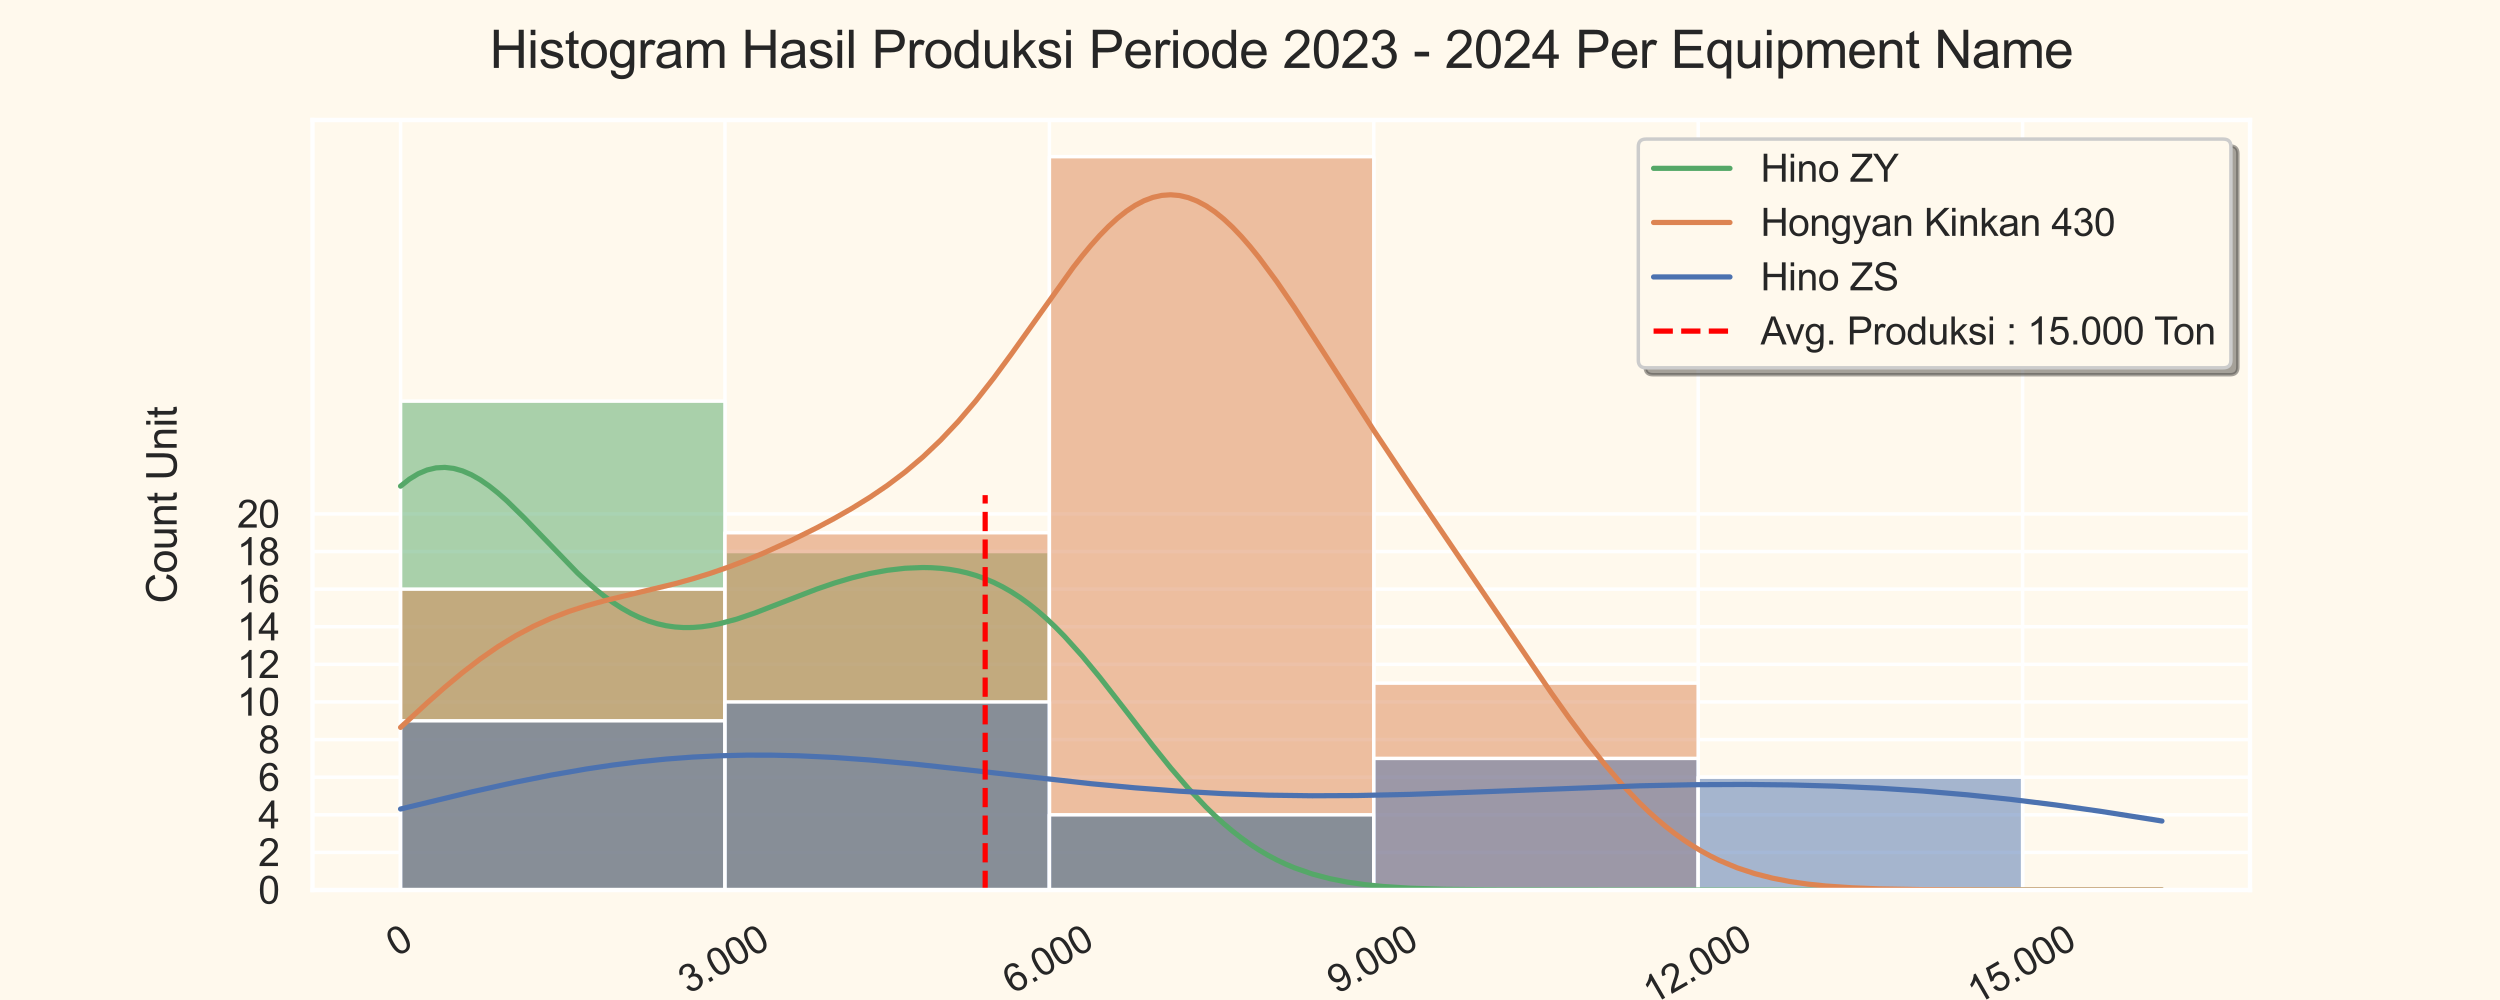 <?xml version="1.0" encoding="utf-8" standalone="no"?>
<!DOCTYPE svg PUBLIC "-//W3C//DTD SVG 1.1//EN"
  "http://www.w3.org/Graphics/SVG/1.1/DTD/svg11.dtd">
<svg xmlns:xlink="http://www.w3.org/1999/xlink" width="720pt" height="288pt" viewBox="0 0 720 288" xmlns="http://www.w3.org/2000/svg" version="1.1">
 <defs>
  <style type="text/css">*{stroke-linejoin: round; stroke-linecap: butt}</style>
 </defs>
 <g id="figure_1">
  <g id="patch_1">
   <path d="M 0 288 
L 720 288 
L 720 0 
L 0 0 
z
" style="fill: #fff9ed"/>
  </g>
  <g id="axes_1">
   <g id="patch_2">
    <path d="M 90 256.32 
L 648 256.32 
L 648 34.56 
L 90 34.56 
z
" style="fill: #fff9ed"/>
   </g>
   <g id="matplotlib.axis_1">
    <g id="xtick_1">
     <g id="line2d_1">
      <path d="M 115.364 256.32 
L 115.364 34.56 
" clip-path="url(#pfd3a9d203e)" style="fill: none; stroke: #ffffff; stroke-linecap: round"/>
     </g>
     <g id="text_1">
      <!-- 0 -->
      <g style="fill: #262626" transform="translate(114.137 275.697) rotate(-30) scale(0.11 -0.11)">
       <defs>
        <path id="ArialMT-30" d="M 266 2259 
Q 266 3072 433 3567 
Q 600 4063 929 4331 
Q 1259 4600 1759 4600 
Q 2128 4600 2406 4451 
Q 2684 4303 2865 4023 
Q 3047 3744 3150 3342 
Q 3253 2941 3253 2259 
Q 3253 1453 3087 958 
Q 2922 463 2592 192 
Q 2263 -78 1759 -78 
Q 1097 -78 719 397 
Q 266 969 266 2259 
z
M 844 2259 
Q 844 1131 1108 757 
Q 1372 384 1759 384 
Q 2147 384 2411 759 
Q 2675 1134 2675 2259 
Q 2675 3391 2411 3762 
Q 2147 4134 1753 4134 
Q 1366 4134 1134 3806 
Q 844 3388 844 2259 
z
" transform="scale(0.016)"/>
       </defs>
       <use xlink:href="#ArialMT-30"/>
      </g>
     </g>
    </g>
    <g id="xtick_2">
     <g id="line2d_2">
      <path d="M 208.793 256.32 
L 208.793 34.56 
" clip-path="url(#pfd3a9d203e)" style="fill: none; stroke: #ffffff; stroke-linecap: round"/>
     </g>
     <g id="text_2">
      <!-- 3.000 -->
      <g style="fill: #262626" transform="translate(198.296 286.401) rotate(-30) scale(0.11 -0.11)">
       <defs>
        <path id="ArialMT-33" d="M 269 1209 
L 831 1284 
Q 928 806 1161 595 
Q 1394 384 1728 384 
Q 2125 384 2398 659 
Q 2672 934 2672 1341 
Q 2672 1728 2419 1979 
Q 2166 2231 1775 2231 
Q 1616 2231 1378 2169 
L 1441 2663 
Q 1497 2656 1531 2656 
Q 1891 2656 2178 2843 
Q 2466 3031 2466 3422 
Q 2466 3731 2256 3934 
Q 2047 4138 1716 4138 
Q 1388 4138 1169 3931 
Q 950 3725 888 3313 
L 325 3413 
Q 428 3978 793 4289 
Q 1159 4600 1703 4600 
Q 2078 4600 2393 4439 
Q 2709 4278 2876 4000 
Q 3044 3722 3044 3409 
Q 3044 3113 2884 2869 
Q 2725 2625 2413 2481 
Q 2819 2388 3044 2092 
Q 3269 1797 3269 1353 
Q 3269 753 2831 336 
Q 2394 -81 1725 -81 
Q 1122 -81 723 278 
Q 325 638 269 1209 
z
" transform="scale(0.016)"/>
        <path id="ArialMT-2e" d="M 581 0 
L 581 641 
L 1222 641 
L 1222 0 
L 581 0 
z
" transform="scale(0.016)"/>
       </defs>
       <use xlink:href="#ArialMT-33"/>
       <use xlink:href="#ArialMT-2e" x="55.615"/>
       <use xlink:href="#ArialMT-30" x="83.398"/>
       <use xlink:href="#ArialMT-30" x="139.014"/>
       <use xlink:href="#ArialMT-30" x="194.629"/>
      </g>
     </g>
    </g>
    <g id="xtick_3">
     <g id="line2d_3">
      <path d="M 302.222 256.32 
L 302.222 34.56 
" clip-path="url(#pfd3a9d203e)" style="fill: none; stroke: #ffffff; stroke-linecap: round"/>
     </g>
     <g id="text_3">
      <!-- 6.000 -->
      <g style="fill: #262626" transform="translate(291.725 286.401) rotate(-30) scale(0.11 -0.11)">
       <defs>
        <path id="ArialMT-36" d="M 3184 3459 
L 2625 3416 
Q 2550 3747 2413 3897 
Q 2184 4138 1850 4138 
Q 1581 4138 1378 3988 
Q 1113 3794 959 3422 
Q 806 3050 800 2363 
Q 1003 2672 1297 2822 
Q 1591 2972 1913 2972 
Q 2475 2972 2870 2558 
Q 3266 2144 3266 1488 
Q 3266 1056 3080 686 
Q 2894 316 2569 119 
Q 2244 -78 1831 -78 
Q 1128 -78 684 439 
Q 241 956 241 2144 
Q 241 3472 731 4075 
Q 1159 4600 1884 4600 
Q 2425 4600 2770 4297 
Q 3116 3994 3184 3459 
z
M 888 1484 
Q 888 1194 1011 928 
Q 1134 663 1356 523 
Q 1578 384 1822 384 
Q 2178 384 2434 671 
Q 2691 959 2691 1453 
Q 2691 1928 2437 2201 
Q 2184 2475 1800 2475 
Q 1419 2475 1153 2201 
Q 888 1928 888 1484 
z
" transform="scale(0.016)"/>
       </defs>
       <use xlink:href="#ArialMT-36"/>
       <use xlink:href="#ArialMT-2e" x="55.615"/>
       <use xlink:href="#ArialMT-30" x="83.398"/>
       <use xlink:href="#ArialMT-30" x="139.014"/>
       <use xlink:href="#ArialMT-30" x="194.629"/>
      </g>
     </g>
    </g>
    <g id="xtick_4">
     <g id="line2d_4">
      <path d="M 395.65 256.32 
L 395.65 34.56 
" clip-path="url(#pfd3a9d203e)" style="fill: none; stroke: #ffffff; stroke-linecap: round"/>
     </g>
     <g id="text_4">
      <!-- 9.000 -->
      <g style="fill: #262626" transform="translate(385.154 286.401) rotate(-30) scale(0.11 -0.11)">
       <defs>
        <path id="ArialMT-39" d="M 350 1059 
L 891 1109 
Q 959 728 1153 556 
Q 1347 384 1650 384 
Q 1909 384 2104 503 
Q 2300 622 2425 820 
Q 2550 1019 2634 1356 
Q 2719 1694 2719 2044 
Q 2719 2081 2716 2156 
Q 2547 1888 2255 1720 
Q 1963 1553 1622 1553 
Q 1053 1553 659 1965 
Q 266 2378 266 3053 
Q 266 3750 677 4175 
Q 1088 4600 1706 4600 
Q 2153 4600 2523 4359 
Q 2894 4119 3086 3673 
Q 3278 3228 3278 2384 
Q 3278 1506 3087 986 
Q 2897 466 2520 194 
Q 2144 -78 1638 -78 
Q 1100 -78 759 220 
Q 419 519 350 1059 
z
M 2653 3081 
Q 2653 3566 2395 3850 
Q 2138 4134 1775 4134 
Q 1400 4134 1122 3828 
Q 844 3522 844 3034 
Q 844 2597 1108 2323 
Q 1372 2050 1759 2050 
Q 2150 2050 2401 2323 
Q 2653 2597 2653 3081 
z
" transform="scale(0.016)"/>
       </defs>
       <use xlink:href="#ArialMT-39"/>
       <use xlink:href="#ArialMT-2e" x="55.615"/>
       <use xlink:href="#ArialMT-30" x="83.398"/>
       <use xlink:href="#ArialMT-30" x="139.014"/>
       <use xlink:href="#ArialMT-30" x="194.629"/>
      </g>
     </g>
    </g>
    <g id="xtick_5">
     <g id="line2d_5">
      <path d="M 489.079 256.32 
L 489.079 34.56 
" clip-path="url(#pfd3a9d203e)" style="fill: none; stroke: #ffffff; stroke-linecap: round"/>
     </g>
     <g id="text_5">
      <!-- 12.000 -->
      <g style="fill: #262626" transform="translate(475.934 289.459) rotate(-30) scale(0.11 -0.11)">
       <defs>
        <path id="ArialMT-31" d="M 2384 0 
L 1822 0 
L 1822 3584 
Q 1619 3391 1289 3197 
Q 959 3003 697 2906 
L 697 3450 
Q 1169 3672 1522 3987 
Q 1875 4303 2022 4600 
L 2384 4600 
L 2384 0 
z
" transform="scale(0.016)"/>
        <path id="ArialMT-32" d="M 3222 541 
L 3222 0 
L 194 0 
Q 188 203 259 391 
Q 375 700 629 1000 
Q 884 1300 1366 1694 
Q 2113 2306 2375 2664 
Q 2638 3022 2638 3341 
Q 2638 3675 2398 3904 
Q 2159 4134 1775 4134 
Q 1369 4134 1125 3890 
Q 881 3647 878 3216 
L 300 3275 
Q 359 3922 746 4261 
Q 1134 4600 1788 4600 
Q 2447 4600 2831 4234 
Q 3216 3869 3216 3328 
Q 3216 3053 3103 2787 
Q 2991 2522 2730 2228 
Q 2469 1934 1863 1422 
Q 1356 997 1212 845 
Q 1069 694 975 541 
L 3222 541 
z
" transform="scale(0.016)"/>
       </defs>
       <use xlink:href="#ArialMT-31"/>
       <use xlink:href="#ArialMT-32" x="55.615"/>
       <use xlink:href="#ArialMT-2e" x="111.23"/>
       <use xlink:href="#ArialMT-30" x="139.014"/>
       <use xlink:href="#ArialMT-30" x="194.629"/>
       <use xlink:href="#ArialMT-30" x="250.244"/>
      </g>
     </g>
    </g>
    <g id="xtick_6">
     <g id="line2d_6">
      <path d="M 582.508 256.32 
L 582.508 34.56 
" clip-path="url(#pfd3a9d203e)" style="fill: none; stroke: #ffffff; stroke-linecap: round"/>
     </g>
     <g id="text_6">
      <!-- 15.000 -->
      <g style="fill: #262626" transform="translate(569.363 289.459) rotate(-30) scale(0.11 -0.11)">
       <defs>
        <path id="ArialMT-35" d="M 266 1200 
L 856 1250 
Q 922 819 1161 601 
Q 1400 384 1738 384 
Q 2144 384 2425 690 
Q 2706 997 2706 1503 
Q 2706 1984 2436 2262 
Q 2166 2541 1728 2541 
Q 1456 2541 1237 2417 
Q 1019 2294 894 2097 
L 366 2166 
L 809 4519 
L 3088 4519 
L 3088 3981 
L 1259 3981 
L 1013 2750 
Q 1425 3038 1878 3038 
Q 2478 3038 2890 2622 
Q 3303 2206 3303 1553 
Q 3303 931 2941 478 
Q 2500 -78 1738 -78 
Q 1113 -78 717 272 
Q 322 622 266 1200 
z
" transform="scale(0.016)"/>
       </defs>
       <use xlink:href="#ArialMT-31"/>
       <use xlink:href="#ArialMT-35" x="55.615"/>
       <use xlink:href="#ArialMT-2e" x="111.23"/>
       <use xlink:href="#ArialMT-30" x="139.014"/>
       <use xlink:href="#ArialMT-30" x="194.629"/>
       <use xlink:href="#ArialMT-30" x="250.244"/>
      </g>
     </g>
    </g>
    <g id="text_7">
     <!-- Hasil Produksi (Ton) -->
     <g style="fill: #262626" transform="translate(315.322 315.088) scale(0.12 -0.12)">
      <defs>
       <path id="ArialMT-48" d="M 513 0 
L 513 4581 
L 1119 4581 
L 1119 2700 
L 3500 2700 
L 3500 4581 
L 4106 4581 
L 4106 0 
L 3500 0 
L 3500 2159 
L 1119 2159 
L 1119 0 
L 513 0 
z
" transform="scale(0.016)"/>
       <path id="ArialMT-61" d="M 2588 409 
Q 2275 144 1986 34 
Q 1697 -75 1366 -75 
Q 819 -75 525 192 
Q 231 459 231 875 
Q 231 1119 342 1320 
Q 453 1522 633 1644 
Q 813 1766 1038 1828 
Q 1203 1872 1538 1913 
Q 2219 1994 2541 2106 
Q 2544 2222 2544 2253 
Q 2544 2597 2384 2738 
Q 2169 2928 1744 2928 
Q 1347 2928 1158 2789 
Q 969 2650 878 2297 
L 328 2372 
Q 403 2725 575 2942 
Q 747 3159 1072 3276 
Q 1397 3394 1825 3394 
Q 2250 3394 2515 3294 
Q 2781 3194 2906 3042 
Q 3031 2891 3081 2659 
Q 3109 2516 3109 2141 
L 3109 1391 
Q 3109 606 3145 398 
Q 3181 191 3288 0 
L 2700 0 
Q 2613 175 2588 409 
z
M 2541 1666 
Q 2234 1541 1622 1453 
Q 1275 1403 1131 1340 
Q 988 1278 909 1158 
Q 831 1038 831 891 
Q 831 666 1001 516 
Q 1172 366 1500 366 
Q 1825 366 2078 508 
Q 2331 650 2450 897 
Q 2541 1088 2541 1459 
L 2541 1666 
z
" transform="scale(0.016)"/>
       <path id="ArialMT-73" d="M 197 991 
L 753 1078 
Q 800 744 1014 566 
Q 1228 388 1613 388 
Q 2000 388 2187 545 
Q 2375 703 2375 916 
Q 2375 1106 2209 1216 
Q 2094 1291 1634 1406 
Q 1016 1563 777 1677 
Q 538 1791 414 1992 
Q 291 2194 291 2438 
Q 291 2659 392 2848 
Q 494 3038 669 3163 
Q 800 3259 1026 3326 
Q 1253 3394 1513 3394 
Q 1903 3394 2198 3281 
Q 2494 3169 2634 2976 
Q 2775 2784 2828 2463 
L 2278 2388 
Q 2241 2644 2061 2787 
Q 1881 2931 1553 2931 
Q 1166 2931 1000 2803 
Q 834 2675 834 2503 
Q 834 2394 903 2306 
Q 972 2216 1119 2156 
Q 1203 2125 1616 2013 
Q 2213 1853 2448 1751 
Q 2684 1650 2818 1456 
Q 2953 1263 2953 975 
Q 2953 694 2789 445 
Q 2625 197 2315 61 
Q 2006 -75 1616 -75 
Q 969 -75 630 194 
Q 291 463 197 991 
z
" transform="scale(0.016)"/>
       <path id="ArialMT-69" d="M 425 3934 
L 425 4581 
L 988 4581 
L 988 3934 
L 425 3934 
z
M 425 0 
L 425 3319 
L 988 3319 
L 988 0 
L 425 0 
z
" transform="scale(0.016)"/>
       <path id="ArialMT-6c" d="M 409 0 
L 409 4581 
L 972 4581 
L 972 0 
L 409 0 
z
" transform="scale(0.016)"/>
       <path id="ArialMT-20" transform="scale(0.016)"/>
       <path id="ArialMT-50" d="M 494 0 
L 494 4581 
L 2222 4581 
Q 2678 4581 2919 4538 
Q 3256 4481 3484 4323 
Q 3713 4166 3852 3881 
Q 3991 3597 3991 3256 
Q 3991 2672 3619 2267 
Q 3247 1863 2275 1863 
L 1100 1863 
L 1100 0 
L 494 0 
z
M 1100 2403 
L 2284 2403 
Q 2872 2403 3119 2622 
Q 3366 2841 3366 3238 
Q 3366 3525 3220 3729 
Q 3075 3934 2838 4000 
Q 2684 4041 2272 4041 
L 1100 4041 
L 1100 2403 
z
" transform="scale(0.016)"/>
       <path id="ArialMT-72" d="M 416 0 
L 416 3319 
L 922 3319 
L 922 2816 
Q 1116 3169 1280 3281 
Q 1444 3394 1641 3394 
Q 1925 3394 2219 3213 
L 2025 2691 
Q 1819 2813 1613 2813 
Q 1428 2813 1281 2702 
Q 1134 2591 1072 2394 
Q 978 2094 978 1738 
L 978 0 
L 416 0 
z
" transform="scale(0.016)"/>
       <path id="ArialMT-6f" d="M 213 1659 
Q 213 2581 725 3025 
Q 1153 3394 1769 3394 
Q 2453 3394 2887 2945 
Q 3322 2497 3322 1706 
Q 3322 1066 3130 698 
Q 2938 331 2570 128 
Q 2203 -75 1769 -75 
Q 1072 -75 642 372 
Q 213 819 213 1659 
z
M 791 1659 
Q 791 1022 1069 705 
Q 1347 388 1769 388 
Q 2188 388 2466 706 
Q 2744 1025 2744 1678 
Q 2744 2294 2464 2611 
Q 2184 2928 1769 2928 
Q 1347 2928 1069 2612 
Q 791 2297 791 1659 
z
" transform="scale(0.016)"/>
       <path id="ArialMT-64" d="M 2575 0 
L 2575 419 
Q 2259 -75 1647 -75 
Q 1250 -75 917 144 
Q 584 363 401 755 
Q 219 1147 219 1656 
Q 219 2153 384 2558 
Q 550 2963 881 3178 
Q 1213 3394 1622 3394 
Q 1922 3394 2156 3267 
Q 2391 3141 2538 2938 
L 2538 4581 
L 3097 4581 
L 3097 0 
L 2575 0 
z
M 797 1656 
Q 797 1019 1065 703 
Q 1334 388 1700 388 
Q 2069 388 2326 689 
Q 2584 991 2584 1609 
Q 2584 2291 2321 2609 
Q 2059 2928 1675 2928 
Q 1300 2928 1048 2622 
Q 797 2316 797 1656 
z
" transform="scale(0.016)"/>
       <path id="ArialMT-75" d="M 2597 0 
L 2597 488 
Q 2209 -75 1544 -75 
Q 1250 -75 995 37 
Q 741 150 617 320 
Q 494 491 444 738 
Q 409 903 409 1263 
L 409 3319 
L 972 3319 
L 972 1478 
Q 972 1038 1006 884 
Q 1059 663 1231 536 
Q 1403 409 1656 409 
Q 1909 409 2131 539 
Q 2353 669 2445 892 
Q 2538 1116 2538 1541 
L 2538 3319 
L 3100 3319 
L 3100 0 
L 2597 0 
z
" transform="scale(0.016)"/>
       <path id="ArialMT-6b" d="M 425 0 
L 425 4581 
L 988 4581 
L 988 1969 
L 2319 3319 
L 3047 3319 
L 1778 2088 
L 3175 0 
L 2481 0 
L 1384 1697 
L 988 1316 
L 988 0 
L 425 0 
z
" transform="scale(0.016)"/>
       <path id="ArialMT-28" d="M 1497 -1347 
Q 1031 -759 709 28 
Q 388 816 388 1659 
Q 388 2403 628 3084 
Q 909 3875 1497 4659 
L 1900 4659 
Q 1522 4009 1400 3731 
Q 1209 3300 1100 2831 
Q 966 2247 966 1656 
Q 966 153 1900 -1347 
L 1497 -1347 
z
" transform="scale(0.016)"/>
       <path id="ArialMT-54" d="M 1659 0 
L 1659 4041 
L 150 4041 
L 150 4581 
L 3781 4581 
L 3781 4041 
L 2266 4041 
L 2266 0 
L 1659 0 
z
" transform="scale(0.016)"/>
       <path id="ArialMT-6e" d="M 422 0 
L 422 3319 
L 928 3319 
L 928 2847 
Q 1294 3394 1984 3394 
Q 2284 3394 2536 3286 
Q 2788 3178 2913 3003 
Q 3038 2828 3088 2588 
Q 3119 2431 3119 2041 
L 3119 0 
L 2556 0 
L 2556 2019 
Q 2556 2363 2490 2533 
Q 2425 2703 2258 2804 
Q 2091 2906 1866 2906 
Q 1506 2906 1245 2678 
Q 984 2450 984 1813 
L 984 0 
L 422 0 
z
" transform="scale(0.016)"/>
       <path id="ArialMT-29" d="M 791 -1347 
L 388 -1347 
Q 1322 153 1322 1656 
Q 1322 2244 1188 2822 
Q 1081 3291 891 3722 
Q 769 4003 388 4659 
L 791 4659 
Q 1378 3875 1659 3084 
Q 1900 2403 1900 1659 
Q 1900 816 1576 28 
Q 1253 -759 791 -1347 
z
" transform="scale(0.016)"/>
      </defs>
      <use xlink:href="#ArialMT-48"/>
      <use xlink:href="#ArialMT-61" x="72.217"/>
      <use xlink:href="#ArialMT-73" x="127.832"/>
      <use xlink:href="#ArialMT-69" x="177.832"/>
      <use xlink:href="#ArialMT-6c" x="200.049"/>
      <use xlink:href="#ArialMT-20" x="222.266"/>
      <use xlink:href="#ArialMT-50" x="250.049"/>
      <use xlink:href="#ArialMT-72" x="316.748"/>
      <use xlink:href="#ArialMT-6f" x="350.049"/>
      <use xlink:href="#ArialMT-64" x="405.664"/>
      <use xlink:href="#ArialMT-75" x="461.279"/>
      <use xlink:href="#ArialMT-6b" x="516.895"/>
      <use xlink:href="#ArialMT-73" x="566.895"/>
      <use xlink:href="#ArialMT-69" x="616.895"/>
      <use xlink:href="#ArialMT-20" x="639.111"/>
      <use xlink:href="#ArialMT-28" x="666.895"/>
      <use xlink:href="#ArialMT-54" x="700.195"/>
      <use xlink:href="#ArialMT-6f" x="750.154"/>
      <use xlink:href="#ArialMT-6e" x="805.77"/>
      <use xlink:href="#ArialMT-29" x="861.385"/>
     </g>
    </g>
   </g>
   <g id="matplotlib.axis_2">
    <g id="ytick_1">
     <g id="line2d_7">
      <path d="M 90 256.32 
L 648 256.32 
" clip-path="url(#pfd3a9d203e)" style="fill: none; stroke: #ffffff; stroke-linecap: round"/>
     </g>
     <g id="text_8">
      <!-- 0 -->
      <g style="fill: #262626" transform="translate(74.383 260.257) scale(0.11 -0.11)">
       <use xlink:href="#ArialMT-30"/>
      </g>
     </g>
    </g>
    <g id="ytick_2">
     <g id="line2d_8">
      <path d="M 90 245.489 
L 648 245.489 
" clip-path="url(#pfd3a9d203e)" style="fill: none; stroke: #ffffff; stroke-linecap: round"/>
     </g>
     <g id="text_9">
      <!-- 2 -->
      <g style="fill: #262626" transform="translate(74.383 249.426) scale(0.11 -0.11)">
       <use xlink:href="#ArialMT-32"/>
      </g>
     </g>
    </g>
    <g id="ytick_3">
     <g id="line2d_9">
      <path d="M 90 234.658 
L 648 234.658 
" clip-path="url(#pfd3a9d203e)" style="fill: none; stroke: #ffffff; stroke-linecap: round"/>
     </g>
     <g id="text_10">
      <!-- 4 -->
      <g style="fill: #262626" transform="translate(74.383 238.595) scale(0.11 -0.11)">
       <defs>
        <path id="ArialMT-34" d="M 2069 0 
L 2069 1097 
L 81 1097 
L 81 1613 
L 2172 4581 
L 2631 4581 
L 2631 1613 
L 3250 1613 
L 3250 1097 
L 2631 1097 
L 2631 0 
L 2069 0 
z
M 2069 1613 
L 2069 3678 
L 634 1613 
L 2069 1613 
z
" transform="scale(0.016)"/>
       </defs>
       <use xlink:href="#ArialMT-34"/>
      </g>
     </g>
    </g>
    <g id="ytick_4">
     <g id="line2d_10">
      <path d="M 90 223.828 
L 648 223.828 
" clip-path="url(#pfd3a9d203e)" style="fill: none; stroke: #ffffff; stroke-linecap: round"/>
     </g>
     <g id="text_11">
      <!-- 6 -->
      <g style="fill: #262626" transform="translate(74.383 227.764) scale(0.11 -0.11)">
       <use xlink:href="#ArialMT-36"/>
      </g>
     </g>
    </g>
    <g id="ytick_5">
     <g id="line2d_11">
      <path d="M 90 212.997 
L 648 212.997 
" clip-path="url(#pfd3a9d203e)" style="fill: none; stroke: #ffffff; stroke-linecap: round"/>
     </g>
     <g id="text_12">
      <!-- 8 -->
      <g style="fill: #262626" transform="translate(74.383 216.934) scale(0.11 -0.11)">
       <defs>
        <path id="ArialMT-38" d="M 1131 2484 
Q 781 2613 612 2850 
Q 444 3088 444 3419 
Q 444 3919 803 4259 
Q 1163 4600 1759 4600 
Q 2359 4600 2725 4251 
Q 3091 3903 3091 3403 
Q 3091 3084 2923 2848 
Q 2756 2613 2416 2484 
Q 2838 2347 3058 2040 
Q 3278 1734 3278 1309 
Q 3278 722 2862 322 
Q 2447 -78 1769 -78 
Q 1091 -78 675 323 
Q 259 725 259 1325 
Q 259 1772 486 2073 
Q 713 2375 1131 2484 
z
M 1019 3438 
Q 1019 3113 1228 2906 
Q 1438 2700 1772 2700 
Q 2097 2700 2305 2904 
Q 2513 3109 2513 3406 
Q 2513 3716 2298 3927 
Q 2084 4138 1766 4138 
Q 1444 4138 1231 3931 
Q 1019 3725 1019 3438 
z
M 838 1322 
Q 838 1081 952 856 
Q 1066 631 1291 507 
Q 1516 384 1775 384 
Q 2178 384 2440 643 
Q 2703 903 2703 1303 
Q 2703 1709 2433 1975 
Q 2163 2241 1756 2241 
Q 1359 2241 1098 1978 
Q 838 1716 838 1322 
z
" transform="scale(0.016)"/>
       </defs>
       <use xlink:href="#ArialMT-38"/>
      </g>
     </g>
    </g>
    <g id="ytick_6">
     <g id="line2d_12">
      <path d="M 90 202.166 
L 648 202.166 
" clip-path="url(#pfd3a9d203e)" style="fill: none; stroke: #ffffff; stroke-linecap: round"/>
     </g>
     <g id="text_13">
      <!-- 10 -->
      <g style="fill: #262626" transform="translate(68.266 206.103) scale(0.11 -0.11)">
       <use xlink:href="#ArialMT-31"/>
       <use xlink:href="#ArialMT-30" x="55.615"/>
      </g>
     </g>
    </g>
    <g id="ytick_7">
     <g id="line2d_13">
      <path d="M 90 191.335 
L 648 191.335 
" clip-path="url(#pfd3a9d203e)" style="fill: none; stroke: #ffffff; stroke-linecap: round"/>
     </g>
     <g id="text_14">
      <!-- 12 -->
      <g style="fill: #262626" transform="translate(68.266 195.272) scale(0.11 -0.11)">
       <use xlink:href="#ArialMT-31"/>
       <use xlink:href="#ArialMT-32" x="55.615"/>
      </g>
     </g>
    </g>
    <g id="ytick_8">
     <g id="line2d_14">
      <path d="M 90 180.505 
L 648 180.505 
" clip-path="url(#pfd3a9d203e)" style="fill: none; stroke: #ffffff; stroke-linecap: round"/>
     </g>
     <g id="text_15">
      <!-- 14 -->
      <g style="fill: #262626" transform="translate(68.266 184.441) scale(0.11 -0.11)">
       <use xlink:href="#ArialMT-31"/>
       <use xlink:href="#ArialMT-34" x="55.615"/>
      </g>
     </g>
    </g>
    <g id="ytick_9">
     <g id="line2d_15">
      <path d="M 90 169.674 
L 648 169.674 
" clip-path="url(#pfd3a9d203e)" style="fill: none; stroke: #ffffff; stroke-linecap: round"/>
     </g>
     <g id="text_16">
      <!-- 16 -->
      <g style="fill: #262626" transform="translate(68.266 173.611) scale(0.11 -0.11)">
       <use xlink:href="#ArialMT-31"/>
       <use xlink:href="#ArialMT-36" x="55.615"/>
      </g>
     </g>
    </g>
    <g id="ytick_10">
     <g id="line2d_16">
      <path d="M 90 158.843 
L 648 158.843 
" clip-path="url(#pfd3a9d203e)" style="fill: none; stroke: #ffffff; stroke-linecap: round"/>
     </g>
     <g id="text_17">
      <!-- 18 -->
      <g style="fill: #262626" transform="translate(68.266 162.78) scale(0.11 -0.11)">
       <use xlink:href="#ArialMT-31"/>
       <use xlink:href="#ArialMT-38" x="55.615"/>
      </g>
     </g>
    </g>
    <g id="ytick_11">
     <g id="line2d_17">
      <path d="M 90 148.012 
L 648 148.012 
" clip-path="url(#pfd3a9d203e)" style="fill: none; stroke: #ffffff; stroke-linecap: round"/>
     </g>
     <g id="text_18">
      <!-- 20 -->
      <g style="fill: #262626" transform="translate(68.266 151.949) scale(0.11 -0.11)">
       <use xlink:href="#ArialMT-32"/>
       <use xlink:href="#ArialMT-30" x="55.615"/>
      </g>
     </g>
    </g>
    <g id="text_19">
     <!-- Count Unit -->
     <g style="fill: #262626" transform="translate(50.881 173.786) rotate(-90) scale(0.12 -0.12)">
      <defs>
       <path id="ArialMT-43" d="M 3763 1606 
L 4369 1453 
Q 4178 706 3683 314 
Q 3188 -78 2472 -78 
Q 1731 -78 1267 223 
Q 803 525 561 1097 
Q 319 1669 319 2325 
Q 319 3041 592 3573 
Q 866 4106 1370 4382 
Q 1875 4659 2481 4659 
Q 3169 4659 3637 4309 
Q 4106 3959 4291 3325 
L 3694 3184 
Q 3534 3684 3231 3912 
Q 2928 4141 2469 4141 
Q 1941 4141 1586 3887 
Q 1231 3634 1087 3207 
Q 944 2781 944 2328 
Q 944 1744 1114 1308 
Q 1284 872 1643 656 
Q 2003 441 2422 441 
Q 2931 441 3284 734 
Q 3638 1028 3763 1606 
z
" transform="scale(0.016)"/>
       <path id="ArialMT-74" d="M 1650 503 
L 1731 6 
Q 1494 -44 1306 -44 
Q 1000 -44 831 53 
Q 663 150 594 308 
Q 525 466 525 972 
L 525 2881 
L 113 2881 
L 113 3319 
L 525 3319 
L 525 4141 
L 1084 4478 
L 1084 3319 
L 1650 3319 
L 1650 2881 
L 1084 2881 
L 1084 941 
Q 1084 700 1114 631 
Q 1144 563 1211 522 
Q 1278 481 1403 481 
Q 1497 481 1650 503 
z
" transform="scale(0.016)"/>
       <path id="ArialMT-55" d="M 3500 4581 
L 4106 4581 
L 4106 1934 
Q 4106 1244 3950 837 
Q 3794 431 3386 176 
Q 2978 -78 2316 -78 
Q 1672 -78 1262 144 
Q 853 366 678 786 
Q 503 1206 503 1934 
L 503 4581 
L 1109 4581 
L 1109 1938 
Q 1109 1341 1220 1058 
Q 1331 775 1601 622 
Q 1872 469 2263 469 
Q 2931 469 3215 772 
Q 3500 1075 3500 1938 
L 3500 4581 
z
" transform="scale(0.016)"/>
      </defs>
      <use xlink:href="#ArialMT-43"/>
      <use xlink:href="#ArialMT-6f" x="72.217"/>
      <use xlink:href="#ArialMT-75" x="127.832"/>
      <use xlink:href="#ArialMT-6e" x="183.447"/>
      <use xlink:href="#ArialMT-74" x="239.062"/>
      <use xlink:href="#ArialMT-20" x="266.846"/>
      <use xlink:href="#ArialMT-55" x="294.629"/>
      <use xlink:href="#ArialMT-6e" x="366.846"/>
      <use xlink:href="#ArialMT-69" x="422.461"/>
      <use xlink:href="#ArialMT-74" x="444.678"/>
     </g>
    </g>
   </g>
   <g id="patch_3">
    <path d="M 115.364 256.32 
L 208.793 256.32 
L 208.793 115.52 
L 115.364 115.52 
z
" clip-path="url(#pfd3a9d203e)" style="fill: #55a868; fill-opacity: 0.5; stroke: #ffffff; stroke-linejoin: miter"/>
   </g>
   <g id="patch_4">
    <path d="M 208.793 256.32 
L 302.222 256.32 
L 302.222 158.843 
L 208.793 158.843 
z
" clip-path="url(#pfd3a9d203e)" style="fill: #55a868; fill-opacity: 0.5; stroke: #ffffff; stroke-linejoin: miter"/>
   </g>
   <g id="patch_5">
    <path d="M 302.222 256.32 
L 395.65 256.32 
L 395.65 234.658 
L 302.222 234.658 
z
" clip-path="url(#pfd3a9d203e)" style="fill: #55a868; fill-opacity: 0.5; stroke: #ffffff; stroke-linejoin: miter"/>
   </g>
   <g id="patch_6">
    <path d="M 395.65 256.32 
L 489.079 256.32 
L 489.079 256.32 
L 395.65 256.32 
z
" clip-path="url(#pfd3a9d203e)" style="fill: #55a868; fill-opacity: 0.5; stroke: #ffffff; stroke-linejoin: miter"/>
   </g>
   <g id="patch_7">
    <path d="M 489.079 256.32 
L 582.508 256.32 
L 582.508 256.32 
L 489.079 256.32 
z
" clip-path="url(#pfd3a9d203e)" style="fill: #55a868; fill-opacity: 0.5; stroke: #ffffff; stroke-linejoin: miter"/>
   </g>
   <g id="patch_8">
    <path d="M 115.364 256.32 
L 208.793 256.32 
L 208.793 169.674 
L 115.364 169.674 
z
" clip-path="url(#pfd3a9d203e)" style="fill: #dd8452; fill-opacity: 0.5; stroke: #ffffff; stroke-linejoin: miter"/>
   </g>
   <g id="patch_9">
    <path d="M 208.793 256.32 
L 302.222 256.32 
L 302.222 153.428 
L 208.793 153.428 
z
" clip-path="url(#pfd3a9d203e)" style="fill: #dd8452; fill-opacity: 0.5; stroke: #ffffff; stroke-linejoin: miter"/>
   </g>
   <g id="patch_10">
    <path d="M 302.222 256.32 
L 395.65 256.32 
L 395.65 45.12 
L 302.222 45.12 
z
" clip-path="url(#pfd3a9d203e)" style="fill: #dd8452; fill-opacity: 0.5; stroke: #ffffff; stroke-linejoin: miter"/>
   </g>
   <g id="patch_11">
    <path d="M 395.65 256.32 
L 489.079 256.32 
L 489.079 196.751 
L 395.65 196.751 
z
" clip-path="url(#pfd3a9d203e)" style="fill: #dd8452; fill-opacity: 0.5; stroke: #ffffff; stroke-linejoin: miter"/>
   </g>
   <g id="patch_12">
    <path d="M 489.079 256.32 
L 582.508 256.32 
L 582.508 256.32 
L 489.079 256.32 
z
" clip-path="url(#pfd3a9d203e)" style="fill: #dd8452; fill-opacity: 0.5; stroke: #ffffff; stroke-linejoin: miter"/>
   </g>
   <g id="patch_13">
    <path d="M 115.364 256.32 
L 208.793 256.32 
L 208.793 207.582 
L 115.364 207.582 
z
" clip-path="url(#pfd3a9d203e)" style="fill: #4c72b0; fill-opacity: 0.5; stroke: #ffffff; stroke-linejoin: miter"/>
   </g>
   <g id="patch_14">
    <path d="M 208.793 256.32 
L 302.222 256.32 
L 302.222 202.166 
L 208.793 202.166 
z
" clip-path="url(#pfd3a9d203e)" style="fill: #4c72b0; fill-opacity: 0.5; stroke: #ffffff; stroke-linejoin: miter"/>
   </g>
   <g id="patch_15">
    <path d="M 302.222 256.32 
L 395.65 256.32 
L 395.65 234.658 
L 302.222 234.658 
z
" clip-path="url(#pfd3a9d203e)" style="fill: #4c72b0; fill-opacity: 0.5; stroke: #ffffff; stroke-linejoin: miter"/>
   </g>
   <g id="patch_16">
    <path d="M 395.65 256.32 
L 489.079 256.32 
L 489.079 218.412 
L 395.65 218.412 
z
" clip-path="url(#pfd3a9d203e)" style="fill: #4c72b0; fill-opacity: 0.5; stroke: #ffffff; stroke-linejoin: miter"/>
   </g>
   <g id="patch_17">
    <path d="M 489.079 256.32 
L 582.508 256.32 
L 582.508 223.828 
L 489.079 223.828 
z
" clip-path="url(#pfd3a9d203e)" style="fill: #4c72b0; fill-opacity: 0.5; stroke: #ffffff; stroke-linejoin: miter"/>
   </g>
   <g id="line2d_18">
    <path d="M 115.364 140.009 
L 117.913 137.983 
L 120.462 136.43 
L 123.011 135.354 
L 125.56 134.75 
L 128.109 134.607 
L 130.658 134.906 
L 133.207 135.622 
L 135.757 136.724 
L 138.306 138.176 
L 140.855 139.938 
L 143.404 141.969 
L 145.953 144.223 
L 151.051 149.219 
L 166.346 165.036 
L 168.895 167.406 
L 171.444 169.623 
L 173.993 171.667 
L 176.542 173.522 
L 179.091 175.175 
L 181.64 176.617 
L 184.19 177.842 
L 186.739 178.848 
L 189.288 179.635 
L 191.837 180.208 
L 194.386 180.572 
L 196.935 180.738 
L 199.484 180.715 
L 202.033 180.517 
L 204.582 180.158 
L 207.132 179.656 
L 212.23 178.29 
L 217.328 176.564 
L 224.975 173.615 
L 235.172 169.68 
L 240.27 167.932 
L 245.368 166.418 
L 250.466 165.178 
L 255.565 164.246 
L 260.663 163.655 
L 265.761 163.445 
L 268.31 163.499 
L 270.859 163.671 
L 273.408 163.97 
L 275.958 164.404 
L 278.507 164.986 
L 281.056 165.724 
L 283.605 166.63 
L 286.154 167.712 
L 288.703 168.978 
L 291.252 170.435 
L 293.801 172.087 
L 296.35 173.936 
L 298.899 175.98 
L 301.449 178.217 
L 303.998 180.639 
L 306.547 183.235 
L 311.645 188.898 
L 316.743 195.066 
L 324.391 204.884 
L 332.038 214.789 
L 337.136 221.122 
L 342.234 227.048 
L 347.333 232.442 
L 349.882 234.912 
L 352.431 237.222 
L 354.98 239.367 
L 357.529 241.347 
L 360.078 243.162 
L 362.627 244.816 
L 365.176 246.314 
L 367.725 247.661 
L 370.275 248.865 
L 372.824 249.935 
L 377.922 251.709 
L 383.02 253.059 
L 388.118 254.062 
L 393.217 254.789 
L 398.315 255.304 
L 405.962 255.792 
L 416.159 256.116 
L 431.453 256.278 
L 467.141 256.32 
L 622.636 256.32 
L 622.636 256.32 
" clip-path="url(#pfd3a9d203e)" style="fill: none; stroke: #55a868; stroke-width: 1.5; stroke-linecap: round"/>
   </g>
   <g id="line2d_19">
    <path d="M 115.364 209.488 
L 123.011 202.433 
L 128.109 197.935 
L 133.207 193.695 
L 138.306 189.779 
L 143.404 186.239 
L 148.502 183.105 
L 153.6 180.386 
L 158.698 178.067 
L 163.797 176.11 
L 168.895 174.46 
L 173.993 173.045 
L 181.64 171.183 
L 194.386 168.108 
L 199.484 166.697 
L 204.582 165.119 
L 209.681 163.358 
L 214.779 161.414 
L 219.877 159.297 
L 227.524 155.828 
L 235.172 152.034 
L 240.27 149.312 
L 245.368 146.4 
L 250.466 143.248 
L 255.565 139.788 
L 260.663 135.943 
L 265.761 131.636 
L 270.859 126.802 
L 275.958 121.402 
L 281.056 115.431 
L 286.154 108.932 
L 291.252 102.003 
L 309.096 76.992 
L 311.645 73.732 
L 314.194 70.653 
L 316.743 67.791 
L 319.292 65.179 
L 321.841 62.847 
L 324.391 60.826 
L 326.94 59.139 
L 329.489 57.807 
L 332.038 56.849 
L 334.587 56.276 
L 337.136 56.095 
L 339.685 56.311 
L 342.234 56.919 
L 344.783 57.914 
L 347.333 59.282 
L 349.882 61.01 
L 352.431 63.075 
L 354.98 65.456 
L 357.529 68.126 
L 360.078 71.058 
L 362.627 74.221 
L 367.725 81.122 
L 372.824 88.588 
L 380.471 100.372 
L 395.766 124.142 
L 405.962 139.437 
L 446.748 199.522 
L 451.846 206.703 
L 456.944 213.559 
L 462.042 219.994 
L 467.141 225.921 
L 472.239 231.275 
L 474.788 233.725 
L 477.337 236.018 
L 479.886 238.154 
L 482.435 240.133 
L 484.984 241.958 
L 487.534 243.631 
L 490.083 245.158 
L 492.632 246.544 
L 495.181 247.795 
L 500.279 249.923 
L 505.377 251.605 
L 510.476 252.907 
L 515.574 253.894 
L 520.672 254.627 
L 525.77 255.16 
L 533.418 255.685 
L 541.065 255.987 
L 553.81 256.216 
L 576.752 256.311 
L 622.636 256.32 
L 622.636 256.32 
" clip-path="url(#pfd3a9d203e)" style="fill: none; stroke: #dd8452; stroke-width: 1.5; stroke-linecap: round"/>
   </g>
   <g id="line2d_20">
    <path d="M 115.364 232.993 
L 135.757 228.082 
L 148.502 225.262 
L 158.698 223.234 
L 168.895 221.463 
L 176.542 220.328 
L 184.19 219.374 
L 191.837 218.609 
L 199.484 218.04 
L 207.132 217.666 
L 214.779 217.485 
L 222.426 217.489 
L 230.074 217.667 
L 240.27 218.15 
L 250.466 218.876 
L 263.212 220.048 
L 278.507 221.709 
L 314.194 225.705 
L 326.94 226.897 
L 339.685 227.863 
L 352.431 228.571 
L 365.176 229.007 
L 377.922 229.181 
L 390.667 229.116 
L 405.962 228.783 
L 423.806 228.154 
L 472.239 226.314 
L 487.534 225.999 
L 502.828 225.917 
L 515.574 226.057 
L 528.319 226.41 
L 541.065 226.994 
L 553.81 227.823 
L 566.556 228.906 
L 579.302 230.244 
L 592.047 231.828 
L 604.793 233.635 
L 620.087 236.043 
L 622.636 236.464 
L 622.636 236.464 
" clip-path="url(#pfd3a9d203e)" style="fill: none; stroke: #4c72b0; stroke-width: 1.5; stroke-linecap: round"/>
   </g>
   <g id="LineCollection_1">
    <path d="M 283.728 256.32 
L 283.728 142.597 
" clip-path="url(#pfd3a9d203e)" style="fill: none; stroke-dasharray: 5.55,2.4; stroke-dashoffset: 0; stroke: #ff0000; stroke-width: 1.5"/>
   </g>
   <g id="patch_18">
    <path d="M 90 256.32 
L 90 34.56 
" style="fill: none; stroke: #ffffff; stroke-width: 1.25; stroke-linejoin: miter; stroke-linecap: square"/>
   </g>
   <g id="patch_19">
    <path d="M 648 256.32 
L 648 34.56 
" style="fill: none; stroke: #ffffff; stroke-width: 1.25; stroke-linejoin: miter; stroke-linecap: square"/>
   </g>
   <g id="patch_20">
    <path d="M 90 256.32 
L 648 256.32 
" style="fill: none; stroke: #ffffff; stroke-width: 1.25; stroke-linejoin: miter; stroke-linecap: square"/>
   </g>
   <g id="patch_21">
    <path d="M 90 34.56 
L 648 34.56 
" style="fill: none; stroke: #ffffff; stroke-width: 1.25; stroke-linejoin: miter; stroke-linecap: square"/>
   </g>
   <g id="text_20">
    <!-- Histogram Hasil Produksi Periode 2023 - 2024 Per Equipment Name -->
    <g style="fill: #262626" transform="translate(140.985 19.56) scale(0.15 -0.15)">
     <defs>
      <path id="ArialMT-67" d="M 319 -275 
L 866 -356 
Q 900 -609 1056 -725 
Q 1266 -881 1628 -881 
Q 2019 -881 2231 -725 
Q 2444 -569 2519 -288 
Q 2563 -116 2559 434 
Q 2191 0 1641 0 
Q 956 0 581 494 
Q 206 988 206 1678 
Q 206 2153 378 2554 
Q 550 2956 876 3175 
Q 1203 3394 1644 3394 
Q 2231 3394 2613 2919 
L 2613 3319 
L 3131 3319 
L 3131 450 
Q 3131 -325 2973 -648 
Q 2816 -972 2473 -1159 
Q 2131 -1347 1631 -1347 
Q 1038 -1347 672 -1080 
Q 306 -813 319 -275 
z
M 784 1719 
Q 784 1066 1043 766 
Q 1303 466 1694 466 
Q 2081 466 2343 764 
Q 2606 1063 2606 1700 
Q 2606 2309 2336 2618 
Q 2066 2928 1684 2928 
Q 1309 2928 1046 2623 
Q 784 2319 784 1719 
z
" transform="scale(0.016)"/>
      <path id="ArialMT-6d" d="M 422 0 
L 422 3319 
L 925 3319 
L 925 2853 
Q 1081 3097 1340 3245 
Q 1600 3394 1931 3394 
Q 2300 3394 2536 3241 
Q 2772 3088 2869 2813 
Q 3263 3394 3894 3394 
Q 4388 3394 4653 3120 
Q 4919 2847 4919 2278 
L 4919 0 
L 4359 0 
L 4359 2091 
Q 4359 2428 4304 2576 
Q 4250 2725 4106 2815 
Q 3963 2906 3769 2906 
Q 3419 2906 3187 2673 
Q 2956 2441 2956 1928 
L 2956 0 
L 2394 0 
L 2394 2156 
Q 2394 2531 2256 2718 
Q 2119 2906 1806 2906 
Q 1569 2906 1367 2781 
Q 1166 2656 1075 2415 
Q 984 2175 984 1722 
L 984 0 
L 422 0 
z
" transform="scale(0.016)"/>
      <path id="ArialMT-65" d="M 2694 1069 
L 3275 997 
Q 3138 488 2766 206 
Q 2394 -75 1816 -75 
Q 1088 -75 661 373 
Q 234 822 234 1631 
Q 234 2469 665 2931 
Q 1097 3394 1784 3394 
Q 2450 3394 2872 2941 
Q 3294 2488 3294 1666 
Q 3294 1616 3291 1516 
L 816 1516 
Q 847 969 1125 678 
Q 1403 388 1819 388 
Q 2128 388 2347 550 
Q 2566 713 2694 1069 
z
M 847 1978 
L 2700 1978 
Q 2663 2397 2488 2606 
Q 2219 2931 1791 2931 
Q 1403 2931 1139 2672 
Q 875 2413 847 1978 
z
" transform="scale(0.016)"/>
      <path id="ArialMT-2d" d="M 203 1375 
L 203 1941 
L 1931 1941 
L 1931 1375 
L 203 1375 
z
" transform="scale(0.016)"/>
      <path id="ArialMT-45" d="M 506 0 
L 506 4581 
L 3819 4581 
L 3819 4041 
L 1113 4041 
L 1113 2638 
L 3647 2638 
L 3647 2100 
L 1113 2100 
L 1113 541 
L 3925 541 
L 3925 0 
L 506 0 
z
" transform="scale(0.016)"/>
      <path id="ArialMT-71" d="M 2538 -1272 
L 2538 353 
Q 2406 169 2170 47 
Q 1934 -75 1669 -75 
Q 1078 -75 651 397 
Q 225 869 225 1691 
Q 225 2191 398 2587 
Q 572 2984 901 3189 
Q 1231 3394 1625 3394 
Q 2241 3394 2594 2875 
L 2594 3319 
L 3100 3319 
L 3100 -1272 
L 2538 -1272 
z
M 803 1669 
Q 803 1028 1072 708 
Q 1341 388 1716 388 
Q 2075 388 2334 692 
Q 2594 997 2594 1619 
Q 2594 2281 2320 2615 
Q 2047 2950 1678 2950 
Q 1313 2950 1058 2639 
Q 803 2328 803 1669 
z
" transform="scale(0.016)"/>
      <path id="ArialMT-70" d="M 422 -1272 
L 422 3319 
L 934 3319 
L 934 2888 
Q 1116 3141 1344 3267 
Q 1572 3394 1897 3394 
Q 2322 3394 2647 3175 
Q 2972 2956 3137 2557 
Q 3303 2159 3303 1684 
Q 3303 1175 3120 767 
Q 2938 359 2589 142 
Q 2241 -75 1856 -75 
Q 1575 -75 1351 44 
Q 1128 163 984 344 
L 984 -1272 
L 422 -1272 
z
M 931 1641 
Q 931 1000 1190 694 
Q 1450 388 1819 388 
Q 2194 388 2461 705 
Q 2728 1022 2728 1688 
Q 2728 2322 2467 2637 
Q 2206 2953 1844 2953 
Q 1484 2953 1207 2617 
Q 931 2281 931 1641 
z
" transform="scale(0.016)"/>
      <path id="ArialMT-4e" d="M 488 0 
L 488 4581 
L 1109 4581 
L 3516 984 
L 3516 4581 
L 4097 4581 
L 4097 0 
L 3475 0 
L 1069 3600 
L 1069 0 
L 488 0 
z
" transform="scale(0.016)"/>
     </defs>
     <use xlink:href="#ArialMT-48"/>
     <use xlink:href="#ArialMT-69" x="72.217"/>
     <use xlink:href="#ArialMT-73" x="94.434"/>
     <use xlink:href="#ArialMT-74" x="144.434"/>
     <use xlink:href="#ArialMT-6f" x="172.217"/>
     <use xlink:href="#ArialMT-67" x="227.832"/>
     <use xlink:href="#ArialMT-72" x="283.447"/>
     <use xlink:href="#ArialMT-61" x="316.748"/>
     <use xlink:href="#ArialMT-6d" x="372.363"/>
     <use xlink:href="#ArialMT-20" x="455.664"/>
     <use xlink:href="#ArialMT-48" x="483.447"/>
     <use xlink:href="#ArialMT-61" x="555.664"/>
     <use xlink:href="#ArialMT-73" x="611.279"/>
     <use xlink:href="#ArialMT-69" x="661.279"/>
     <use xlink:href="#ArialMT-6c" x="683.496"/>
     <use xlink:href="#ArialMT-20" x="705.713"/>
     <use xlink:href="#ArialMT-50" x="733.496"/>
     <use xlink:href="#ArialMT-72" x="800.195"/>
     <use xlink:href="#ArialMT-6f" x="833.496"/>
     <use xlink:href="#ArialMT-64" x="889.111"/>
     <use xlink:href="#ArialMT-75" x="944.727"/>
     <use xlink:href="#ArialMT-6b" x="1000.342"/>
     <use xlink:href="#ArialMT-73" x="1050.342"/>
     <use xlink:href="#ArialMT-69" x="1100.342"/>
     <use xlink:href="#ArialMT-20" x="1122.559"/>
     <use xlink:href="#ArialMT-50" x="1150.342"/>
     <use xlink:href="#ArialMT-65" x="1217.041"/>
     <use xlink:href="#ArialMT-72" x="1272.656"/>
     <use xlink:href="#ArialMT-69" x="1305.957"/>
     <use xlink:href="#ArialMT-6f" x="1328.174"/>
     <use xlink:href="#ArialMT-64" x="1383.789"/>
     <use xlink:href="#ArialMT-65" x="1439.404"/>
     <use xlink:href="#ArialMT-20" x="1495.02"/>
     <use xlink:href="#ArialMT-32" x="1522.803"/>
     <use xlink:href="#ArialMT-30" x="1578.418"/>
     <use xlink:href="#ArialMT-32" x="1634.033"/>
     <use xlink:href="#ArialMT-33" x="1689.648"/>
     <use xlink:href="#ArialMT-20" x="1745.264"/>
     <use xlink:href="#ArialMT-2d" x="1773.047"/>
     <use xlink:href="#ArialMT-20" x="1806.348"/>
     <use xlink:href="#ArialMT-32" x="1834.131"/>
     <use xlink:href="#ArialMT-30" x="1889.746"/>
     <use xlink:href="#ArialMT-32" x="1945.361"/>
     <use xlink:href="#ArialMT-34" x="2000.977"/>
     <use xlink:href="#ArialMT-20" x="2056.592"/>
     <use xlink:href="#ArialMT-50" x="2084.375"/>
     <use xlink:href="#ArialMT-65" x="2151.074"/>
     <use xlink:href="#ArialMT-72" x="2206.689"/>
     <use xlink:href="#ArialMT-20" x="2239.99"/>
     <use xlink:href="#ArialMT-45" x="2267.773"/>
     <use xlink:href="#ArialMT-71" x="2334.473"/>
     <use xlink:href="#ArialMT-75" x="2390.088"/>
     <use xlink:href="#ArialMT-69" x="2445.703"/>
     <use xlink:href="#ArialMT-70" x="2467.92"/>
     <use xlink:href="#ArialMT-6d" x="2523.535"/>
     <use xlink:href="#ArialMT-65" x="2606.836"/>
     <use xlink:href="#ArialMT-6e" x="2662.451"/>
     <use xlink:href="#ArialMT-74" x="2718.066"/>
     <use xlink:href="#ArialMT-20" x="2745.85"/>
     <use xlink:href="#ArialMT-4e" x="2773.633"/>
     <use xlink:href="#ArialMT-61" x="2845.85"/>
     <use xlink:href="#ArialMT-6d" x="2901.465"/>
     <use xlink:href="#ArialMT-65" x="2984.766"/>
    </g>
   </g>
   <g id="legend_1">
    <g id="patch_22">
     <path d="M 476.03 107.922 
L 642.3 107.922 
Q 644.5 107.922 644.5 105.722 
L 644.5 44.26 
Q 644.5 42.06 642.3 42.06 
L 476.03 42.06 
Q 473.83 42.06 473.83 44.26 
L 473.83 105.722 
Q 473.83 107.922 476.03 107.922 
z
" style="fill: #4c4b47; opacity: 0.5; stroke: #4c4b47; stroke-linejoin: miter"/>
    </g>
    <g id="patch_23">
     <path d="M 474.03 105.922 
L 640.3 105.922 
Q 642.5 105.922 642.5 103.722 
L 642.5 42.26 
Q 642.5 40.06 640.3 40.06 
L 474.03 40.06 
Q 471.83 40.06 471.83 42.26 
L 471.83 103.722 
Q 471.83 105.922 474.03 105.922 
z
" style="fill: #fff9ed; stroke: #cccccc; stroke-linejoin: miter"/>
    </g>
    <g id="line2d_21">
     <path d="M 476.23 48.484 
L 487.23 48.484 
L 498.23 48.484 
" style="fill: none; stroke: #55a868; stroke-width: 1.5; stroke-linecap: round"/>
    </g>
    <g id="text_21">
     <!-- Hino ZY -->
     <g style="fill: #262626" transform="translate(507.03 52.334) scale(0.11 -0.11)">
      <defs>
       <path id="ArialMT-5a" d="M 128 0 
L 128 563 
L 2475 3497 
Q 2725 3809 2950 4041 
L 394 4041 
L 394 4581 
L 3675 4581 
L 3675 4041 
L 1103 863 
L 825 541 
L 3750 541 
L 3750 0 
L 128 0 
z
" transform="scale(0.016)"/>
       <path id="ArialMT-59" d="M 1784 0 
L 1784 1941 
L 19 4581 
L 756 4581 
L 1659 3200 
Q 1909 2813 2125 2425 
Q 2331 2784 2625 3234 
L 3513 4581 
L 4219 4581 
L 2391 1941 
L 2391 0 
L 1784 0 
z
" transform="scale(0.016)"/>
      </defs>
      <use xlink:href="#ArialMT-48"/>
      <use xlink:href="#ArialMT-69" x="72.217"/>
      <use xlink:href="#ArialMT-6e" x="94.434"/>
      <use xlink:href="#ArialMT-6f" x="150.049"/>
      <use xlink:href="#ArialMT-20" x="205.664"/>
      <use xlink:href="#ArialMT-5a" x="233.447"/>
      <use xlink:href="#ArialMT-59" x="294.531"/>
     </g>
    </g>
    <g id="line2d_22">
     <path d="M 476.23 64.076 
L 487.23 64.076 
L 498.23 64.076 
" style="fill: none; stroke: #dd8452; stroke-width: 1.5; stroke-linecap: round"/>
    </g>
    <g id="text_22">
     <!-- Hongyan Kinkan 430 -->
     <g style="fill: #262626" transform="translate(507.03 67.926) scale(0.11 -0.11)">
      <defs>
       <path id="ArialMT-79" d="M 397 -1278 
L 334 -750 
Q 519 -800 656 -800 
Q 844 -800 956 -737 
Q 1069 -675 1141 -563 
Q 1194 -478 1313 -144 
Q 1328 -97 1363 -6 
L 103 3319 
L 709 3319 
L 1400 1397 
Q 1534 1031 1641 628 
Q 1738 1016 1872 1384 
L 2581 3319 
L 3144 3319 
L 1881 -56 
Q 1678 -603 1566 -809 
Q 1416 -1088 1222 -1217 
Q 1028 -1347 759 -1347 
Q 597 -1347 397 -1278 
z
" transform="scale(0.016)"/>
       <path id="ArialMT-4b" d="M 469 0 
L 469 4581 
L 1075 4581 
L 1075 2309 
L 3350 4581 
L 4172 4581 
L 2250 2725 
L 4256 0 
L 3456 0 
L 1825 2319 
L 1075 1588 
L 1075 0 
L 469 0 
z
" transform="scale(0.016)"/>
      </defs>
      <use xlink:href="#ArialMT-48"/>
      <use xlink:href="#ArialMT-6f" x="72.217"/>
      <use xlink:href="#ArialMT-6e" x="127.832"/>
      <use xlink:href="#ArialMT-67" x="183.447"/>
      <use xlink:href="#ArialMT-79" x="239.062"/>
      <use xlink:href="#ArialMT-61" x="289.062"/>
      <use xlink:href="#ArialMT-6e" x="344.678"/>
      <use xlink:href="#ArialMT-20" x="400.293"/>
      <use xlink:href="#ArialMT-4b" x="428.076"/>
      <use xlink:href="#ArialMT-69" x="494.775"/>
      <use xlink:href="#ArialMT-6e" x="516.992"/>
      <use xlink:href="#ArialMT-6b" x="572.607"/>
      <use xlink:href="#ArialMT-61" x="622.607"/>
      <use xlink:href="#ArialMT-6e" x="678.223"/>
      <use xlink:href="#ArialMT-20" x="733.838"/>
      <use xlink:href="#ArialMT-34" x="761.621"/>
      <use xlink:href="#ArialMT-33" x="817.236"/>
      <use xlink:href="#ArialMT-30" x="872.852"/>
     </g>
    </g>
    <g id="line2d_23">
     <path d="M 476.23 79.765 
L 487.23 79.765 
L 498.23 79.765 
" style="fill: none; stroke: #4c72b0; stroke-width: 1.5; stroke-linecap: round"/>
    </g>
    <g id="text_23">
     <!-- Hino ZS -->
     <g style="fill: #262626" transform="translate(507.03 83.615) scale(0.11 -0.11)">
      <defs>
       <path id="ArialMT-53" d="M 288 1472 
L 859 1522 
Q 900 1178 1048 958 
Q 1197 738 1509 602 
Q 1822 466 2213 466 
Q 2559 466 2825 569 
Q 3091 672 3220 851 
Q 3350 1031 3350 1244 
Q 3350 1459 3225 1620 
Q 3100 1781 2813 1891 
Q 2628 1963 1997 2114 
Q 1366 2266 1113 2400 
Q 784 2572 623 2826 
Q 463 3081 463 3397 
Q 463 3744 659 4045 
Q 856 4347 1234 4503 
Q 1613 4659 2075 4659 
Q 2584 4659 2973 4495 
Q 3363 4331 3572 4012 
Q 3781 3694 3797 3291 
L 3216 3247 
Q 3169 3681 2898 3903 
Q 2628 4125 2100 4125 
Q 1550 4125 1298 3923 
Q 1047 3722 1047 3438 
Q 1047 3191 1225 3031 
Q 1400 2872 2139 2705 
Q 2878 2538 3153 2413 
Q 3553 2228 3743 1945 
Q 3934 1663 3934 1294 
Q 3934 928 3725 604 
Q 3516 281 3123 101 
Q 2731 -78 2241 -78 
Q 1619 -78 1198 103 
Q 778 284 539 648 
Q 300 1013 288 1472 
z
" transform="scale(0.016)"/>
      </defs>
      <use xlink:href="#ArialMT-48"/>
      <use xlink:href="#ArialMT-69" x="72.217"/>
      <use xlink:href="#ArialMT-6e" x="94.434"/>
      <use xlink:href="#ArialMT-6f" x="150.049"/>
      <use xlink:href="#ArialMT-20" x="205.664"/>
      <use xlink:href="#ArialMT-5a" x="233.447"/>
      <use xlink:href="#ArialMT-53" x="294.531"/>
     </g>
    </g>
    <g id="line2d_24">
     <path d="M 476.23 95.357 
L 498.23 95.357 
" style="fill: none; stroke-dasharray: 5.55,2.4; stroke-dashoffset: 0; stroke: #ff0000; stroke-width: 1.5"/>
    </g>
    <g id="text_24">
     <!-- Avg. Produksi : 15.000 Ton -->
     <g style="fill: #262626" transform="translate(507.03 99.207) scale(0.11 -0.11)">
      <defs>
       <path id="ArialMT-41" d="M -9 0 
L 1750 4581 
L 2403 4581 
L 4278 0 
L 3588 0 
L 3053 1388 
L 1138 1388 
L 634 0 
L -9 0 
z
M 1313 1881 
L 2866 1881 
L 2388 3150 
Q 2169 3728 2063 4100 
Q 1975 3659 1816 3225 
L 1313 1881 
z
" transform="scale(0.016)"/>
       <path id="ArialMT-76" d="M 1344 0 
L 81 3319 
L 675 3319 
L 1388 1331 
Q 1503 1009 1600 663 
Q 1675 925 1809 1294 
L 2547 3319 
L 3125 3319 
L 1869 0 
L 1344 0 
z
" transform="scale(0.016)"/>
       <path id="ArialMT-3a" d="M 578 2678 
L 578 3319 
L 1219 3319 
L 1219 2678 
L 578 2678 
z
M 578 0 
L 578 641 
L 1219 641 
L 1219 0 
L 578 0 
z
" transform="scale(0.016)"/>
      </defs>
      <use xlink:href="#ArialMT-41"/>
      <use xlink:href="#ArialMT-76" x="64.949"/>
      <use xlink:href="#ArialMT-67" x="114.949"/>
      <use xlink:href="#ArialMT-2e" x="170.564"/>
      <use xlink:href="#ArialMT-20" x="198.348"/>
      <use xlink:href="#ArialMT-50" x="226.131"/>
      <use xlink:href="#ArialMT-72" x="292.83"/>
      <use xlink:href="#ArialMT-6f" x="326.131"/>
      <use xlink:href="#ArialMT-64" x="381.746"/>
      <use xlink:href="#ArialMT-75" x="437.361"/>
      <use xlink:href="#ArialMT-6b" x="492.977"/>
      <use xlink:href="#ArialMT-73" x="542.977"/>
      <use xlink:href="#ArialMT-69" x="592.977"/>
      <use xlink:href="#ArialMT-20" x="615.193"/>
      <use xlink:href="#ArialMT-3a" x="642.977"/>
      <use xlink:href="#ArialMT-20" x="670.76"/>
      <use xlink:href="#ArialMT-31" x="698.543"/>
      <use xlink:href="#ArialMT-35" x="754.158"/>
      <use xlink:href="#ArialMT-2e" x="809.773"/>
      <use xlink:href="#ArialMT-30" x="837.557"/>
      <use xlink:href="#ArialMT-30" x="893.172"/>
      <use xlink:href="#ArialMT-30" x="948.787"/>
      <use xlink:href="#ArialMT-20" x="1004.402"/>
      <use xlink:href="#ArialMT-54" x="1030.436"/>
      <use xlink:href="#ArialMT-6f" x="1080.395"/>
      <use xlink:href="#ArialMT-6e" x="1136.01"/>
     </g>
    </g>
   </g>
  </g>
 </g>
 <defs>
  <clipPath id="pfd3a9d203e">
   <rect x="90" y="34.56" width="558" height="221.76"/>
  </clipPath>
 </defs>
</svg>
